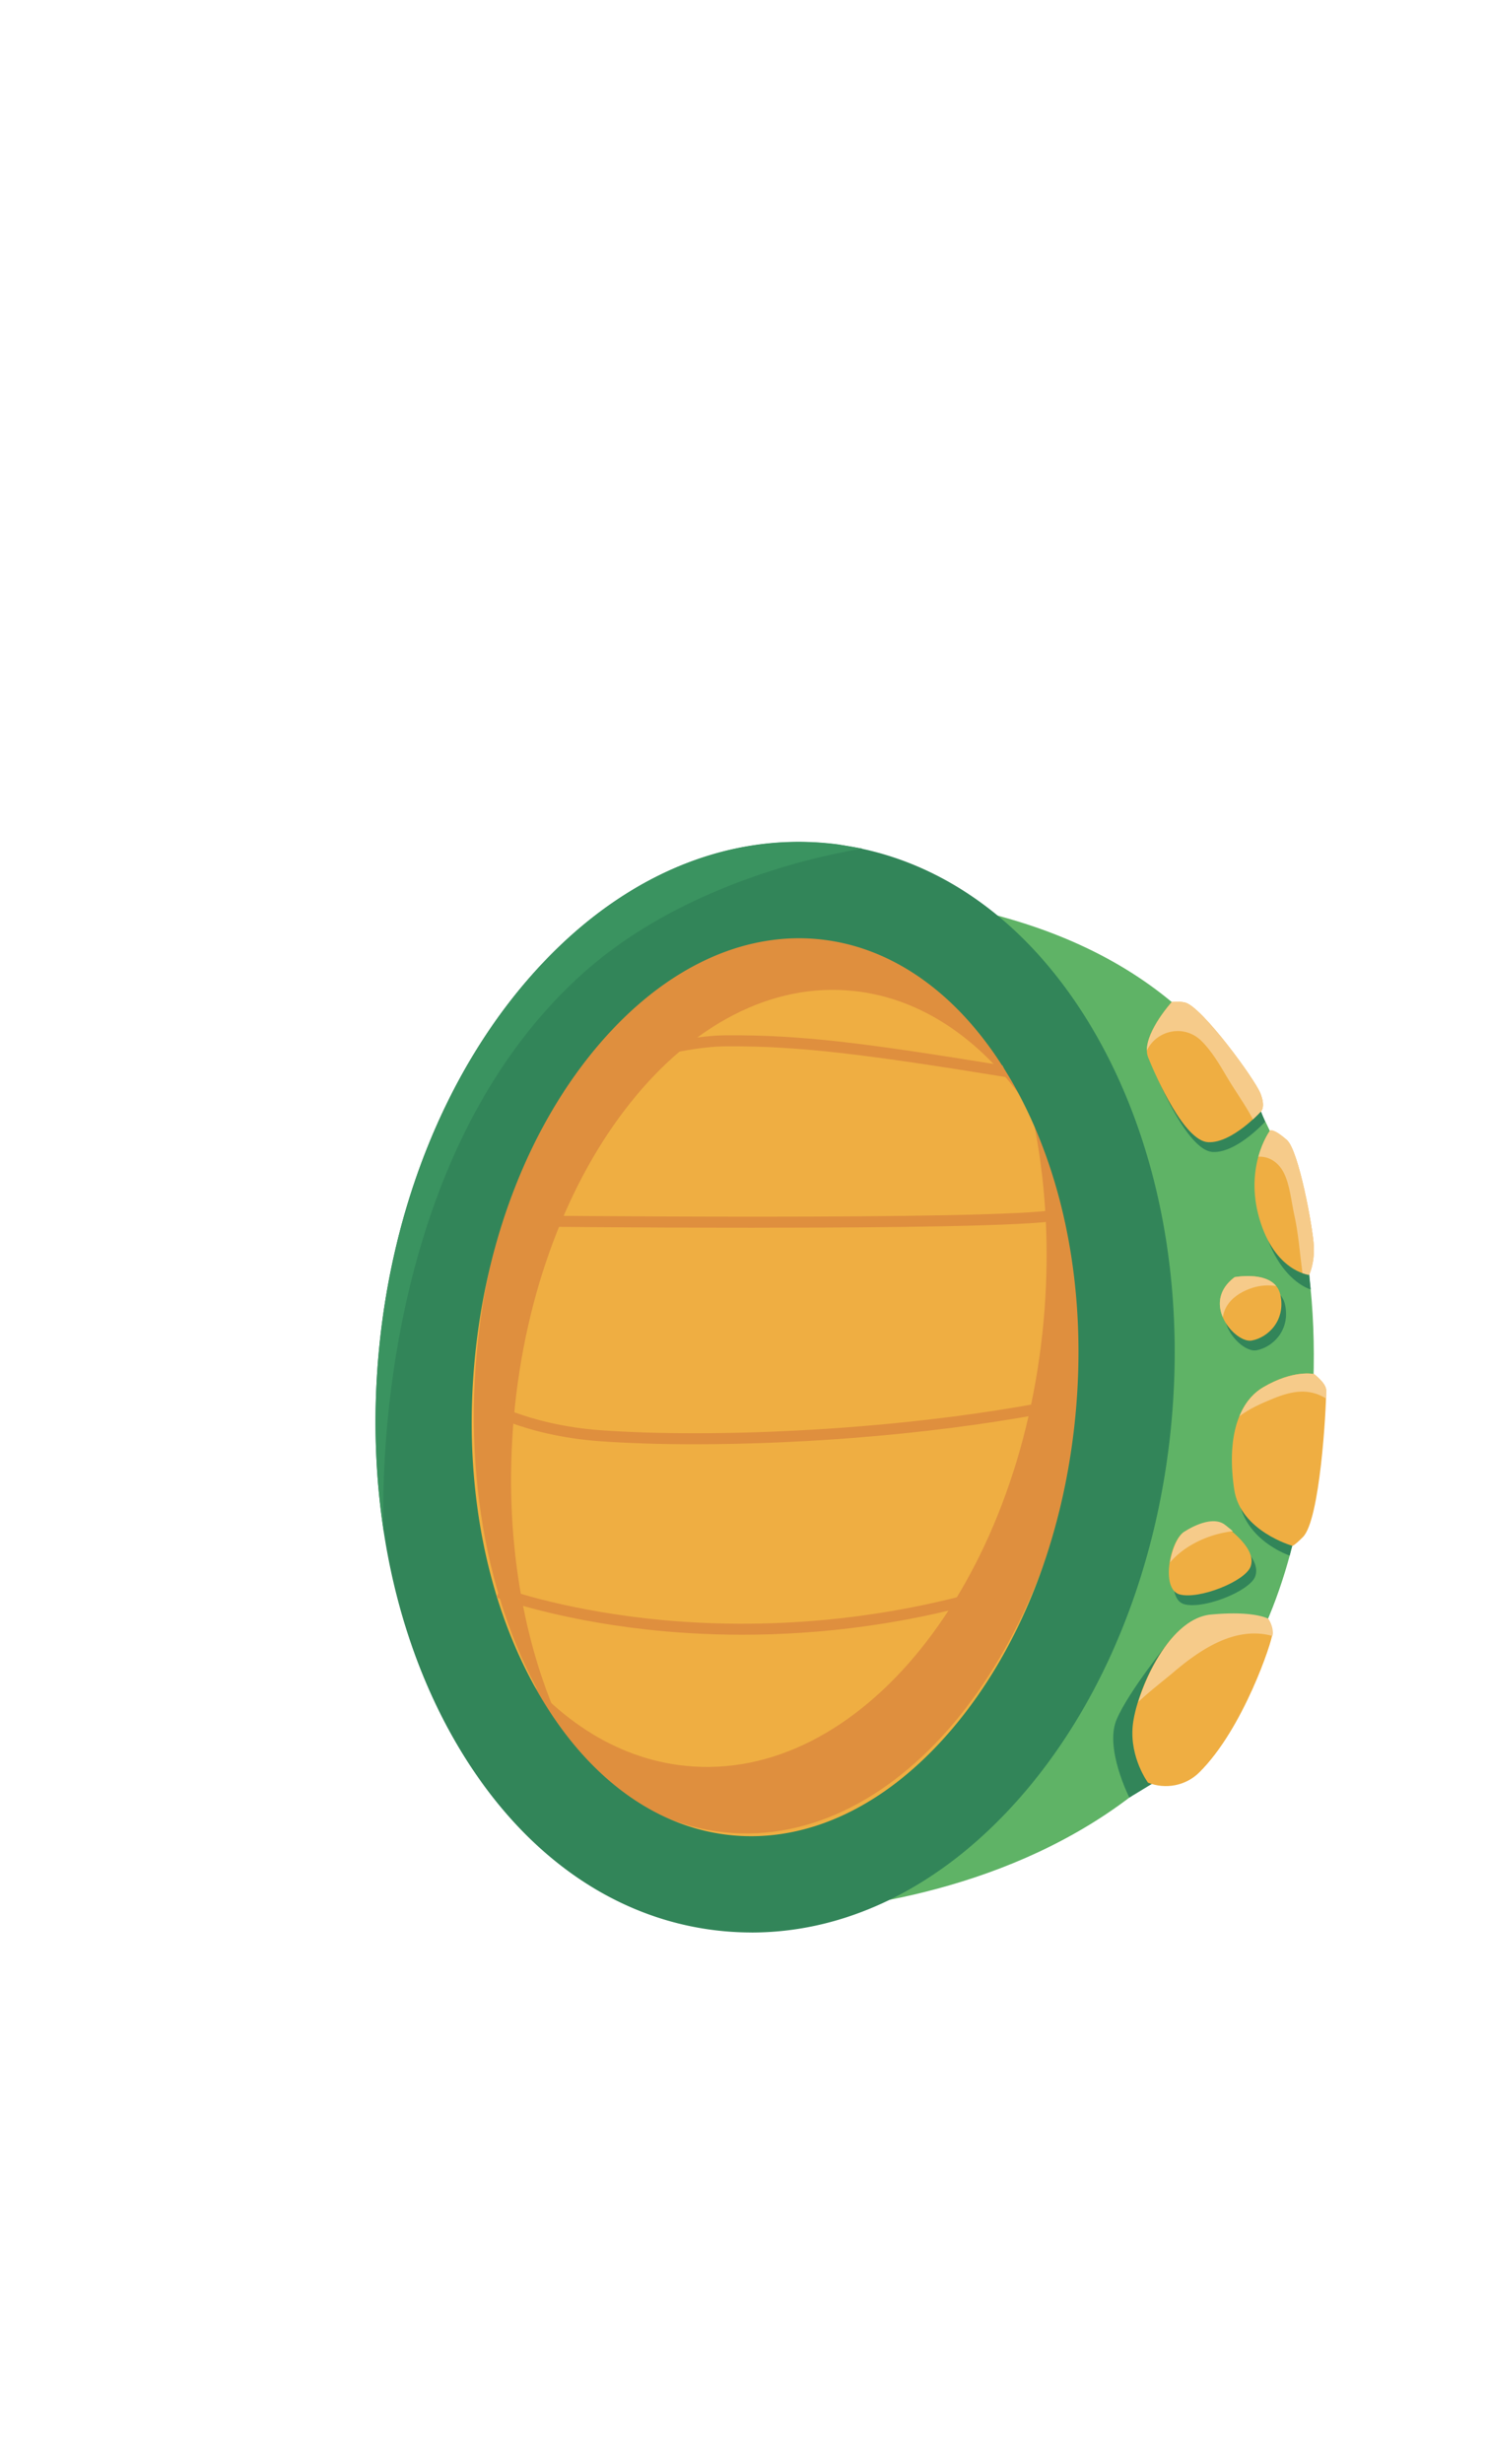 <svg xmlns="http://www.w3.org/2000/svg" width="250" height="414" fill="none" viewBox="0 0 250 414">
  <path fill="#5FB366" d="M121.754 321.571s85.749 5.265 97.308-70.89c7.6-50.085-6.588-98.318-80.685-100.923l-16.623 171.813Z"/>
  <path fill="#EFAE42" d="M181.733 238.033c4.449-46.02-18.15-85.858-50.476-88.981-32.326-3.123-62.139 31.652-66.588 77.672-4.449 46.021 18.15 85.859 50.476 88.982 32.326 3.122 62.138-31.653 66.588-77.673Z"/>
  <path fill="#DF8F3E" d="M86.4 238.041c3.816-42.391 29.36-74.423 57.058-71.546 11.24 1.168 21.114 7.911 28.617 18.339-7.785-16.418-20.149-27.506-34.873-29.035-27.697-2.877-53.242 29.155-57.058 71.546-2.268 25.183 3.65 48.358 14.632 63.625-6.86-14.468-10.16-33.075-8.372-52.934l-.004.005Z"/>
  <path fill="#DF8F3E" d="M166.619 166.666c7.239 15.115 10.723 34.553 8.833 55.294-4.024 44.284-30.991 77.743-60.227 74.737-11.869-1.219-22.283-8.262-30.202-19.161 8.215 17.152 21.271 28.73 36.809 30.332 29.235 3.007 56.198-30.452 60.227-74.737 2.393-26.31-3.849-50.519-15.44-66.465Z"/>
  <path fill="#328559" d="M126.366 324.693c-1.627 0-3.258-.079-4.893-.236-18.333-1.773-34.415-13.3-45.281-32.466-10.345-18.237-14.77-41.444-12.46-65.343 2.31-23.895 11.101-45.827 24.754-61.746 14.34-16.728 32.331-24.962 50.668-23.189 18.332 1.774 34.415 13.301 45.281 32.467 10.345 18.237 14.771 41.444 12.461 65.343-2.31 23.895-11.102 45.827-24.755 61.746-13.061 15.236-29.157 23.429-45.775 23.429v-.005Zm7.974-167.047c-11.86 0-23.669 6.221-33.579 17.776-11.504 13.421-18.942 32.166-20.933 52.782-1.992 20.616 1.709 40.437 10.427 55.811 8.196 14.451 19.834 23.096 32.775 24.348 12.941 1.251 26.02-5.006 36.831-17.619 11.504-13.42 18.943-32.166 20.934-52.782 1.991-20.616-1.71-40.437-10.428-55.811-8.196-14.451-19.834-23.096-32.775-24.348a33.48 33.48 0 0 0-3.257-.157h.005Zm79.933 34.004s-4.352 5.907-1.746 14.774c2.605 8.867 7.831 10.23 7.831 10.23s-.342-3.182-.485-6.18c-.144-2.997-2.001-16.69-2.726-17.281-2.532-2.06-2.879-1.543-2.879-1.543h.005Zm2.555 69.717s-7.494-2.47-8.543-9.435c-1.238-8.216.416-14.58 4.879-17.207 5.1-3.007 8.519-2.222 8.519-2.222s-1.03 1.986-1.025 3.201c.004 3.39 1.552 16.935-1.303 19.803-1.645 1.653-2.523 5.86-2.523 5.86h-.004Zm-8.478-45.138s6.777-1.312 7.697 2.992c.919 4.304-2.098 7.168-4.833 7.657-2.735.49-8.727-6.253-2.869-10.649h.005Zm-10.567-46.22s-5.345 5.907-3.954 9.338c1.39 3.432 6.089 14.035 10.09 14.211 4.001.175 8.783-5.09 8.783-5.09s-.832-2.032-1.788-4.465c-.957-2.434-7.984-13.093-10.844-13.897-.891-.249-2.287-.101-2.287-.101v.004Zm2.218 88.966s4.305-2.868 6.652-1.044c2.347 1.825 5.253 4.434 4.39 6.909-.864 2.476-8.695 5.607-11.957 4.692-3.262-.914-1.548-9.352.915-10.562v.005Z"/>
  <path fill="#EFAE42" d="M213.488 190.011s-4.352 5.907-1.746 14.774c2.605 8.867 8.343 9.421 8.343 9.421s.938-1.857.795-4.854c-.143-2.997-2.532-16.044-4.518-17.794-2.449-2.157-2.879-1.543-2.879-1.543l.005-.004Zm3.769 69.708s-8.704-2.466-9.753-9.431c-1.238-8.216.416-14.58 4.879-17.207 5.1-3.007 8.519-2.222 8.519-2.222s2.061 1.529 2.061 2.739c.004 3.39-1.045 21.775-3.9 24.643-1.644 1.653-1.806 1.478-1.806 1.478Zm-9.688-45.13s6.777-1.311 7.697 2.993c.919 4.304-2.098 7.167-4.833 7.657-2.735.489-8.727-6.253-2.869-10.65h.005Z"/>
  <path fill="#F6CB8A" d="M213.994 235.011c3.238-1.321 6.001-1.82 8.935-.055.018-.568.028-1.03.028-1.354 0-1.21-2.061-2.738-2.061-2.738s-3.419-.781-8.519 2.221c-1.793 1.058-3.128 2.73-4.006 4.872 1.686-1.265 3.659-2.142 5.627-2.946h-.004Zm-7.471-15.965c.998-1.349 2.564-2.208 4.145-2.697 1.145-.351 2.591-.499 3.899-.259-1.987-2.466-7-1.501-7-1.501-2.735 2.051-2.887 4.614-1.991 6.715.143-.785.421-1.547.952-2.258h-.005Z"/>
  <path fill="#EFAE42" d="M196.998 168.365s-5.345 5.907-3.955 9.338c1.391 3.432 6.09 14.035 10.091 14.211 4.001.175 8.782-5.09 8.782-5.09s.957-.651 0-3.085c-.956-2.433-9.771-14.473-12.631-15.277-.892-.249-2.287-.101-2.287-.101v.004Z"/>
  <path fill="#F6CB8A" d="M220.883 209.347c-.144-2.997-2.532-16.043-4.519-17.794-2.448-2.156-2.878-1.542-2.878-1.542s-1.164 1.588-1.931 4.346c1.76-.125 3.363.928 4.236 2.604 1.068 2.051 1.299 4.905 1.802 7.145.702 3.122.92 6.313 1.34 9.476.014.111.023.222.028.328.688.25 1.127.291 1.127.291s.938-1.856.795-4.854Zm-8.967-25.603c-.956-2.434-9.771-14.474-12.631-15.277-.892-.25-2.287-.102-2.287-.102s-4.241 4.692-4.181 8.142c1.608-3.417 6.246-4.466 9.139-1.644 1.797 1.755 3.123 4.078 4.393 6.221 1.368 2.309 2.994 4.517 4.246 6.886.019.037.032.074.051.111.79-.721 1.27-1.252 1.27-1.252s.957-.651 0-3.085Z"/>
  <path fill="#EFAE42" d="M199.219 257.331s4.306-2.868 6.653-1.044c2.347 1.825 5.253 4.434 4.389 6.909-.864 2.476-8.695 5.607-11.956 4.692-3.262-.914-1.548-9.352.914-10.562v.005Z"/>
  <path fill="#328559" d="M189.873 302.031s-4.218-8.317-2.135-13.143c2.084-4.826 8.769-13.028 8.769-13.028l-.679 22.546-5.955 3.621v.004Z"/>
  <path fill="#EFAE42" d="M193.007 299.523s-3.091-4.161-2.569-9.55c.522-5.39 5.738-17.91 13.047-18.602 7.309-.693 9.666.711 9.666.711s.767 1.03.767 2.42c0 1.164-4.87 15.974-12.308 23.317-2.26 2.231-5.651 2.873-8.603 1.704Z"/>
  <path fill="#F6CB8A" d="M207.276 257.276a30.748 30.748 0 0 0-1.322-1.076c-2.347-1.825-6.653 1.043-6.653 1.043-1.21.596-2.24 2.938-2.582 5.274 2.453-2.895 6.606-4.803 10.557-5.241Zm-9.946 23.659c4.726-4.009 10.496-7.74 16.595-6.064.051-.217.078-.378.078-.462 0-1.39-.766-2.419-.766-2.419s-2.361-1.409-9.666-.712c-5.853.559-10.363 8.696-12.192 14.686 2.005-1.889 4.218-3.556 5.96-5.034l-.009.005Z"/>
  <path fill="#DF8F3E" d="M169.479 181.033c-23.183-3.764-34.895-5.325-47.443-5.232-9.148.069-23.327 5.135-23.47 5.186l-.629-1.737c.592-.212 14.618-5.227 24.085-5.297 12.691-.092 23.23 1.27 46.52 5.057l.937 2.023Zm-52.676 61.63c-5.946 0-11.333-.18-15.893-.508-13.09-.937-20.301-5.486-20.601-5.68l.998-1.556c.069.046 7.156 4.489 19.737 5.394 18.595 1.334 51.121.175 78.596-5.519l.375 1.81c-20.916 4.337-44.746 6.059-63.212 6.059Zm10.084-36.378c-20.785 0-40.231-.217-41.871-.235l.018-1.847c.832.009 83.157.923 92.693-.989l.365 1.811c-5.036 1.006-28.894 1.256-51.205 1.256v.004Zm-2.087 68.383c-6.075 0-11.499-.369-16.091-.877-15.422-1.709-25.124-5.339-25.217-5.376l.656-1.727c.093.037 9.629 3.597 24.833 5.274 14.022 1.547 35.88 1.764 60.371-5.99l.559 1.759c-16.803 5.321-32.387 6.937-45.106 6.937h-.005Z"/>
  <path fill="#3A9360" d="M98.311 163.271c18.984-16.833 46.095-20.532 46.649-20.685-.041-.009-.088-.018-.129-.028l-3.9-.678a44.307 44.307 0 0 0-1.774-.204c-18.337-1.768-36.327 6.466-50.668 23.189-13.653 15.919-22.44 37.846-24.755 61.746-1.011 10.478-.73 20.823.777 30.674.018-.125-3.308-61.113 33.8-94.018v.004Z"/>
</svg>

